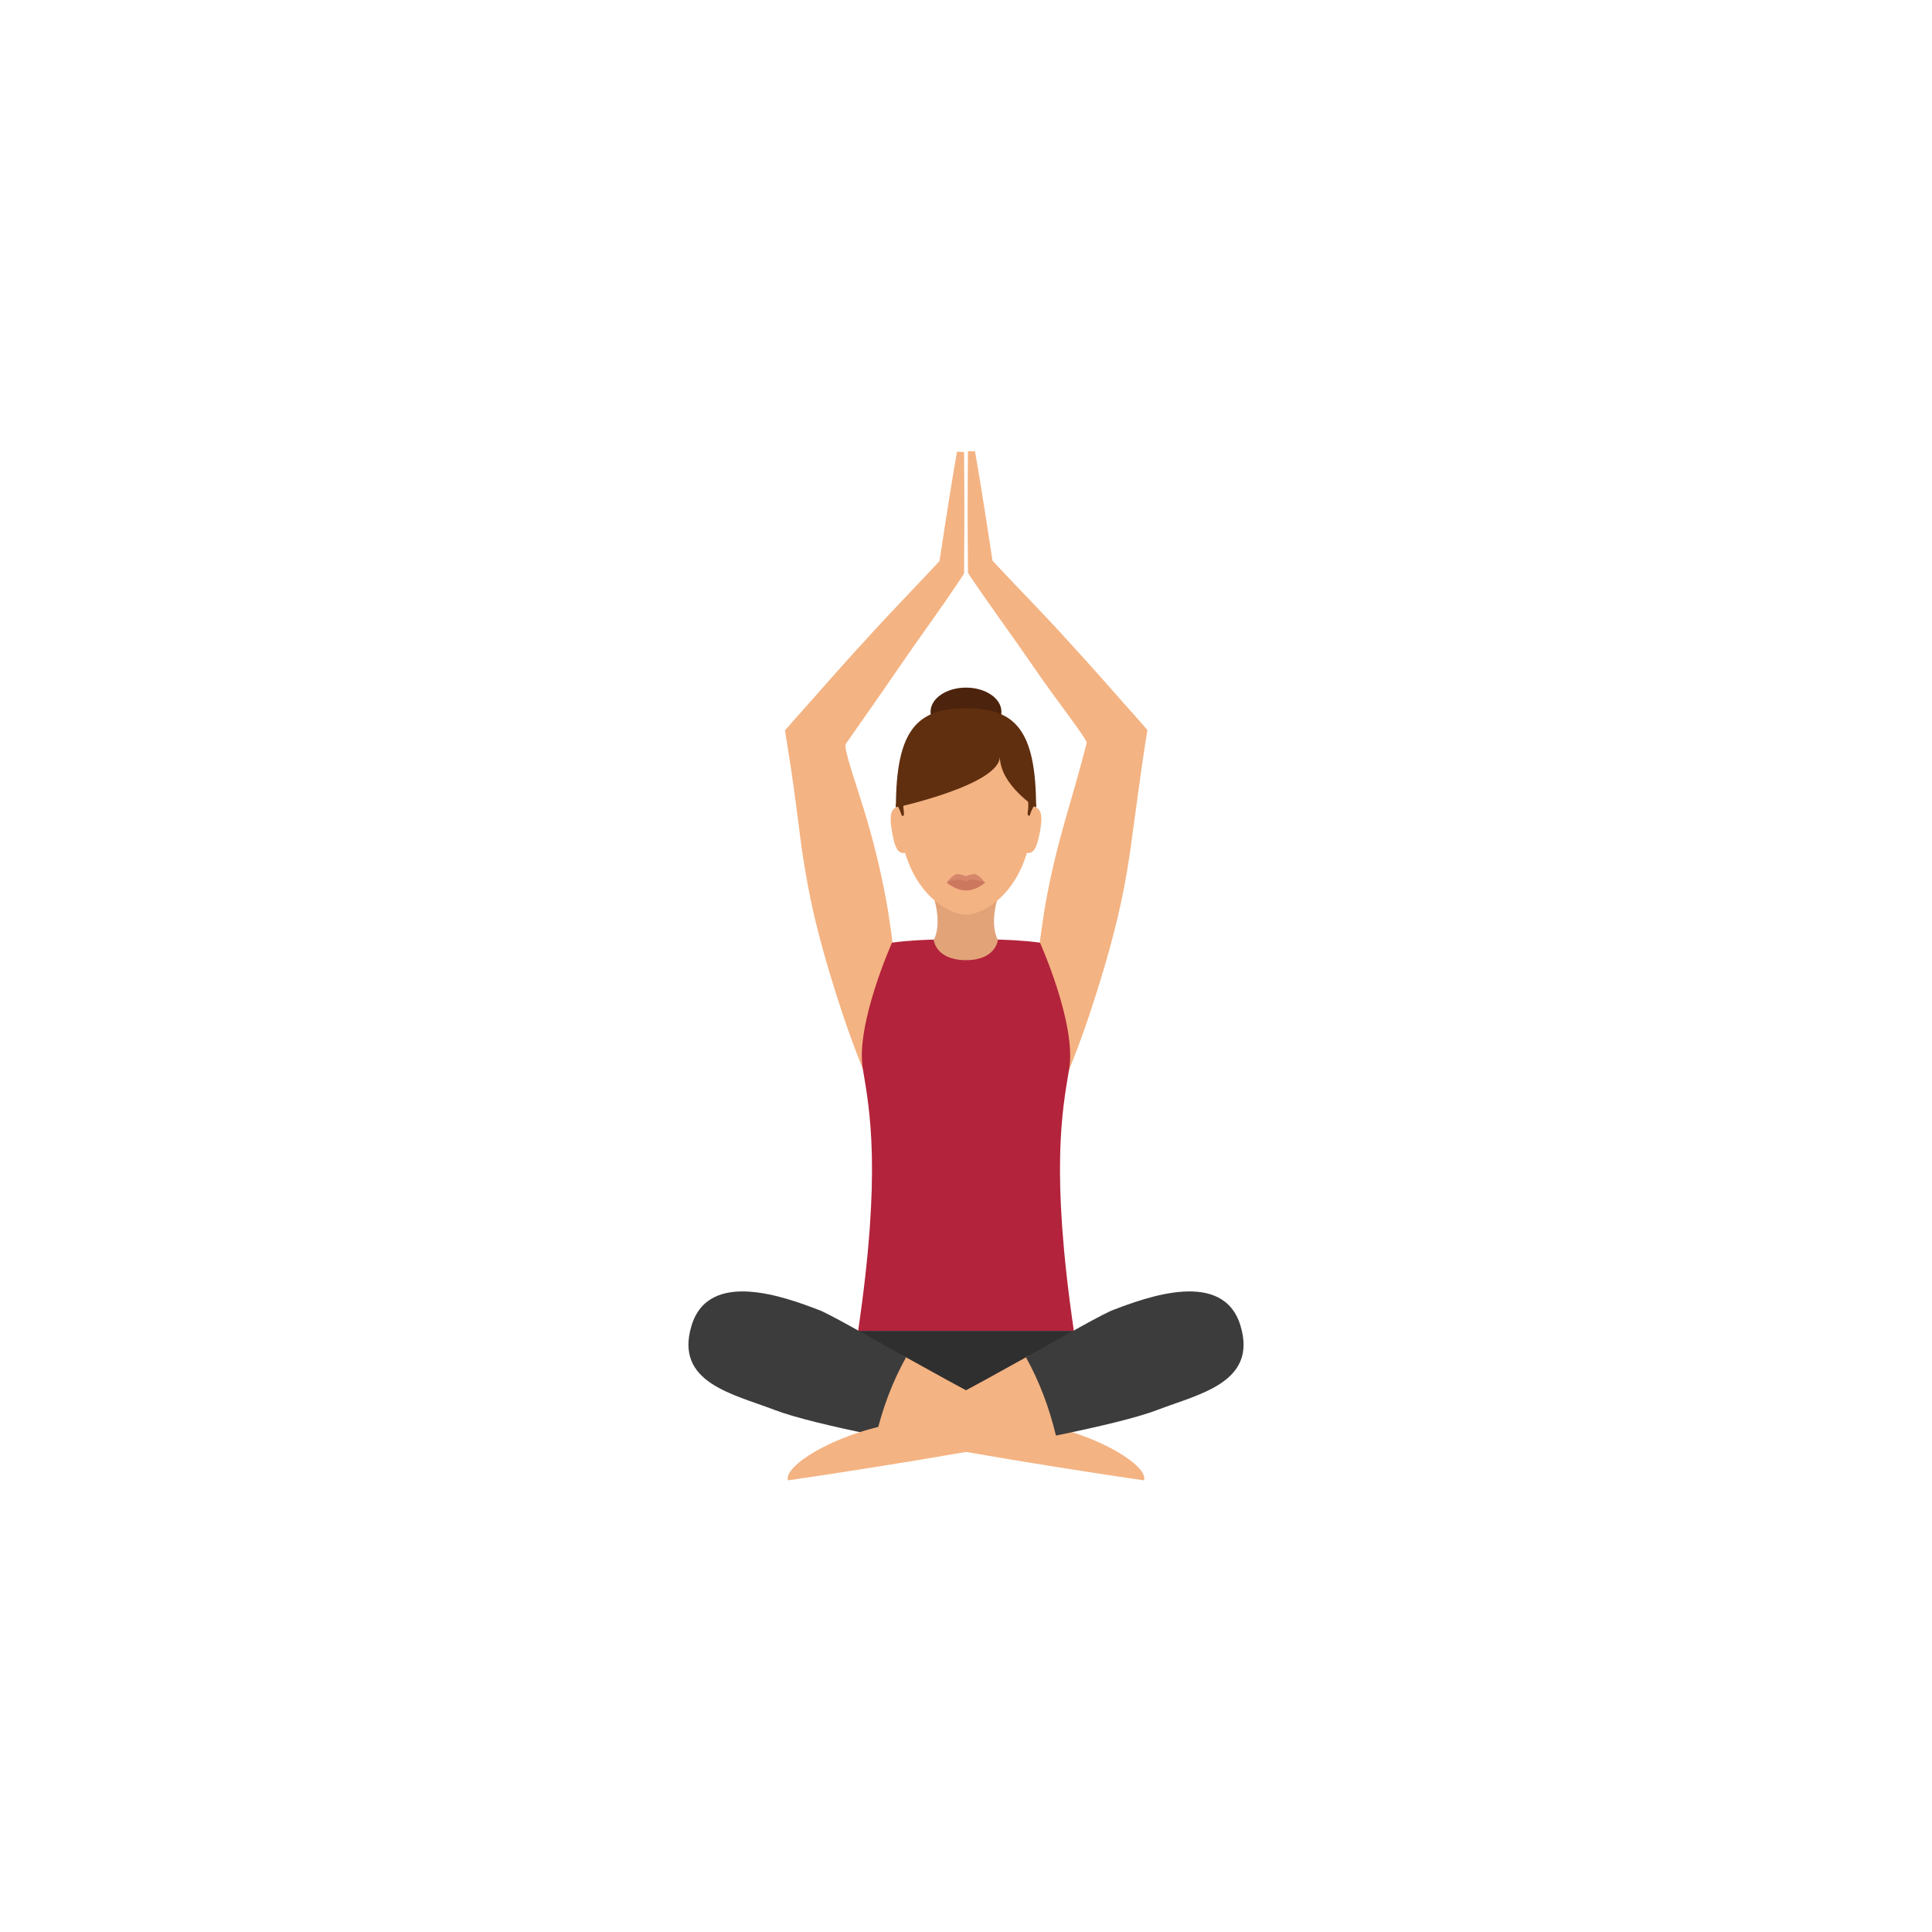 <?xml version="1.0" encoding="iso-8859-1"?>
<!-- Uploaded to: SVG Repo, www.svgrepo.com, Generator: SVG Repo Mixer Tools -->
<svg height="800px" width="800px" version="1.1" id="Layer_1" xmlns="http://www.w3.org/2000/svg" xmlns:xlink="http://www.w3.org/1999/xlink" 
	 viewBox="0 0 496.2 496.2" xml:space="preserve">
<path style="fill:none;" d="M0,248.1C0,111.1,111.1,0,248.1,0s248.1,111.1,248.1,248.1S385.1,496.2,248.1,496.2S0,385.1,0,248.1z
	"/>
<path style="fill:#F4B382;" d="M250.4,115.9c1.8,10,4.5,28.1,4.5,28.1c6.3,6.8,13.1,13.6,19.3,20.5c6.3,6.8,12.3,13.8,18.5,20.7
	l2,2.3l-0.6,3.7c-1.2,7.8-2.2,15.6-3.3,23.5c-1,7.8-2.4,15.6-4.3,23.2c-1.9,7.6-4.2,15.2-6.7,22.7s-5.4,15-8.7,22.2l-6.4-1.1
	c-0.3-8.3,0.1-16.1,0.7-24.1c0.6-7.9,1.6-15.8,2.8-23.6c1.3-7.8,3.1-15.4,5.3-23.1c1.9-6.7,3.9-13.3,5.6-20.1
	c0.2-0.9-8.5-11.9-13.7-19.6c-5.2-7.6-10.9-15.3-16.1-23l-0.7-1.1v-0.8c-0.1-10.1-0.1-20.3,0-30.4L250.4,115.9z"/>
<polygon style="fill:#302F2F;" points="220.4,341.8 221.6,352.1 248.1,358.8 274.6,352.1 275.8,341.8 "/>
<g>
	<path style="fill:#F4B382;" d="M247.6,116.1c0.1,10.1,0.1,20.3,0,30.4v0.8l-0.7,1.1c-5.1,7.7-10.8,15.4-16,23
		c-4.5,6.6-9.1,13.1-13.7,19.7c-0.7,1,3.4,12.3,5.6,19.9c2.2,7.6,4,15.3,5.3,23.1c1.2,7.8,2.2,15.6,2.8,23.6s1,15.8,0.7,24.1
		l-6.4,1.1c-3.3-7.2-6.2-14.8-8.7-22.2c-2.5-7.5-4.8-15.1-6.7-22.7c-1.9-7.6-3.3-15.4-4.3-23.2s-2-15.7-3.3-23.5l-0.6-3.7l2-2.3
		c6.2-6.9,12.2-13.9,18.5-20.7c6.2-6.9,12.9-13.7,19.2-20.5c0,0,2.7-18.1,4.5-28.1L247.6,116.1z"/>
	<path style="fill:#F4B382;" d="M232.7,348.6c13.8,7.7,29.3,16.2,33.3,16.9c16.8,3,29.1,11.3,27.8,14.7c0,0-39.6-5.7-68.7-11.6
		C213.8,366.4,222,342.7,232.7,348.6z"/>
</g>
<path style="fill:#3D3C3C;" d="M232.7,348.6c-10.7-6-20.2-11.4-22.5-12.2c-8.4-3.2-28.2-10.6-32.6,4.1
	c-4.4,14.6,10.6,17.5,21.3,21.6c5.2,2,14.9,4.3,26.1,6.6C226.7,361.6,229.2,354.9,232.7,348.6z"/>
<path style="fill:#F4B382;" d="M263.5,348.6c-13.8,7.7-29.3,16.2-33.3,16.9c-16.8,3-29.1,11.3-27.8,14.7c0,0,39.6-5.7,68.7-11.6
	C282.4,366.4,274.2,342.7,263.5,348.6z"/>
<path style="fill:#3D3C3C;" d="M263.5,348.6c10.7-6,20.2-11.4,22.5-12.2c8.4-3.2,28.2-10.6,32.6,4.1c4.4,14.6-10.6,17.5-21.3,21.6
	c-5.2,2-14.9,4.3-26.1,6.6C269.5,361.6,267,354.9,263.5,348.6z"/>
<path style="fill:#B3233B;" d="M274.6,274.5c1.9-11.5-7.5-32.4-7.5-32.4c-4.5-0.6-9.2-0.8-12.7-0.8h-12.6c-3.6,0-8.2,0.2-12.7,0.8
	c0,0-9.4,21-7.5,32.4c1.8,10.7,4.8,26.4-1.2,67.3h27.7l0,0h27.7C269.8,300.9,272.8,285.2,274.6,274.5z"/>
<path style="fill:#E2A379;" d="M256.5,229.8h-16.9c2.6,8,0.2,11.6,0.2,11.6s0.5,5.2,8.3,5.2c7.7,0,8.2-5.2,8.2-5.2
	S253.9,237.7,256.5,229.8z"/>
<path style="fill:#F4B382;" d="M265.4,206.5c0-20.1-7.8-24.7-17.3-24.7c-9.6,0-17.3,4.6-17.3,24.7c0,6.8,1.2,12.1,3,16.2
	c4,9,10.9,12.2,14.3,12.2s10.3-3.2,14.3-12.2C264.2,218.6,265.4,213.3,265.4,206.5z"/>
<path style="fill:#D6876B;" d="M253,226.7c0,0-2.2,1.1-4.9,1.1c-2.7,0-4.9-1.1-4.9-1.1c0-0.3,1.6-2.1,2.6-2.2
	c0.6-0.1,2.3,0.5,2.3,0.5s1.6-0.6,2.3-0.5C251.4,224.6,253,226.7,253,226.7z"/>
<path style="fill:#CC785E;" d="M253,226.7c0,0-2.2,2-4.9,2c-2.7,0-4.9-2-4.9-2s0.5-0.6,3.4-0.8c0.5,0,1.1,0.4,1.5,0.4
	s0.9-0.4,1.3-0.4C252.4,226.1,253,226.7,253,226.7z"/>
<ellipse style="fill:#4C230C;" cx="248.1" cy="182.8" rx="9.1" ry="6.2"/>
<path style="fill:#602F0F;" d="M266.1,207.4c0-20.1-5.5-25.5-18-25.5s-18,5.5-18,25.5c0,0,26.7-5.8,26.7-13.1
	C256.8,201.6,266.1,207.4,266.1,207.4z"/>
<g>
	<path style="fill:#F4B382;" d="M229.1,213.6c0.9,5.5,2.1,5.7,3.8,5.4l-1.8-11.9C229.4,207.4,228.1,208.1,229.1,213.6z"/>
	<path style="fill:#F4B382;" d="M265.1,207.1l-1.8,11.9c1.7,0.3,2.8,0,3.8-5.4C268.1,208.1,266.8,207.4,265.1,207.1z"/>
</g>
<g>
	<path style="fill:#602F0F;" d="M232.1,208.2c-0.1-0.6-0.1-1.1-0.1-1.6c0-0.6,0.1-1,0.1-1l-2,0.8c0,0.3,0,0.6,0,0.9
		c0,0,0.2-0.1,0.6-0.2c0,0,0,0-0.1,0c0.3,0.5,0.6,1.2,1,2.3C231.6,209.5,232.4,210.1,232.1,208.2z"/>
	<path style="fill:#602F0F;" d="M264.1,206.7c0,0.4,0,1-0.1,1.5c-0.3,1.8,0.5,1.2,0.5,1.2c0.3-1.1,0.7-1.8,1-2.3
		c0.4,0.1,0.6,0.2,0.6,0.2c0-0.3,0-0.6,0-0.9l-2-0.8C264,205.7,264.1,206.1,264.1,206.7"/>
</g>
</svg>